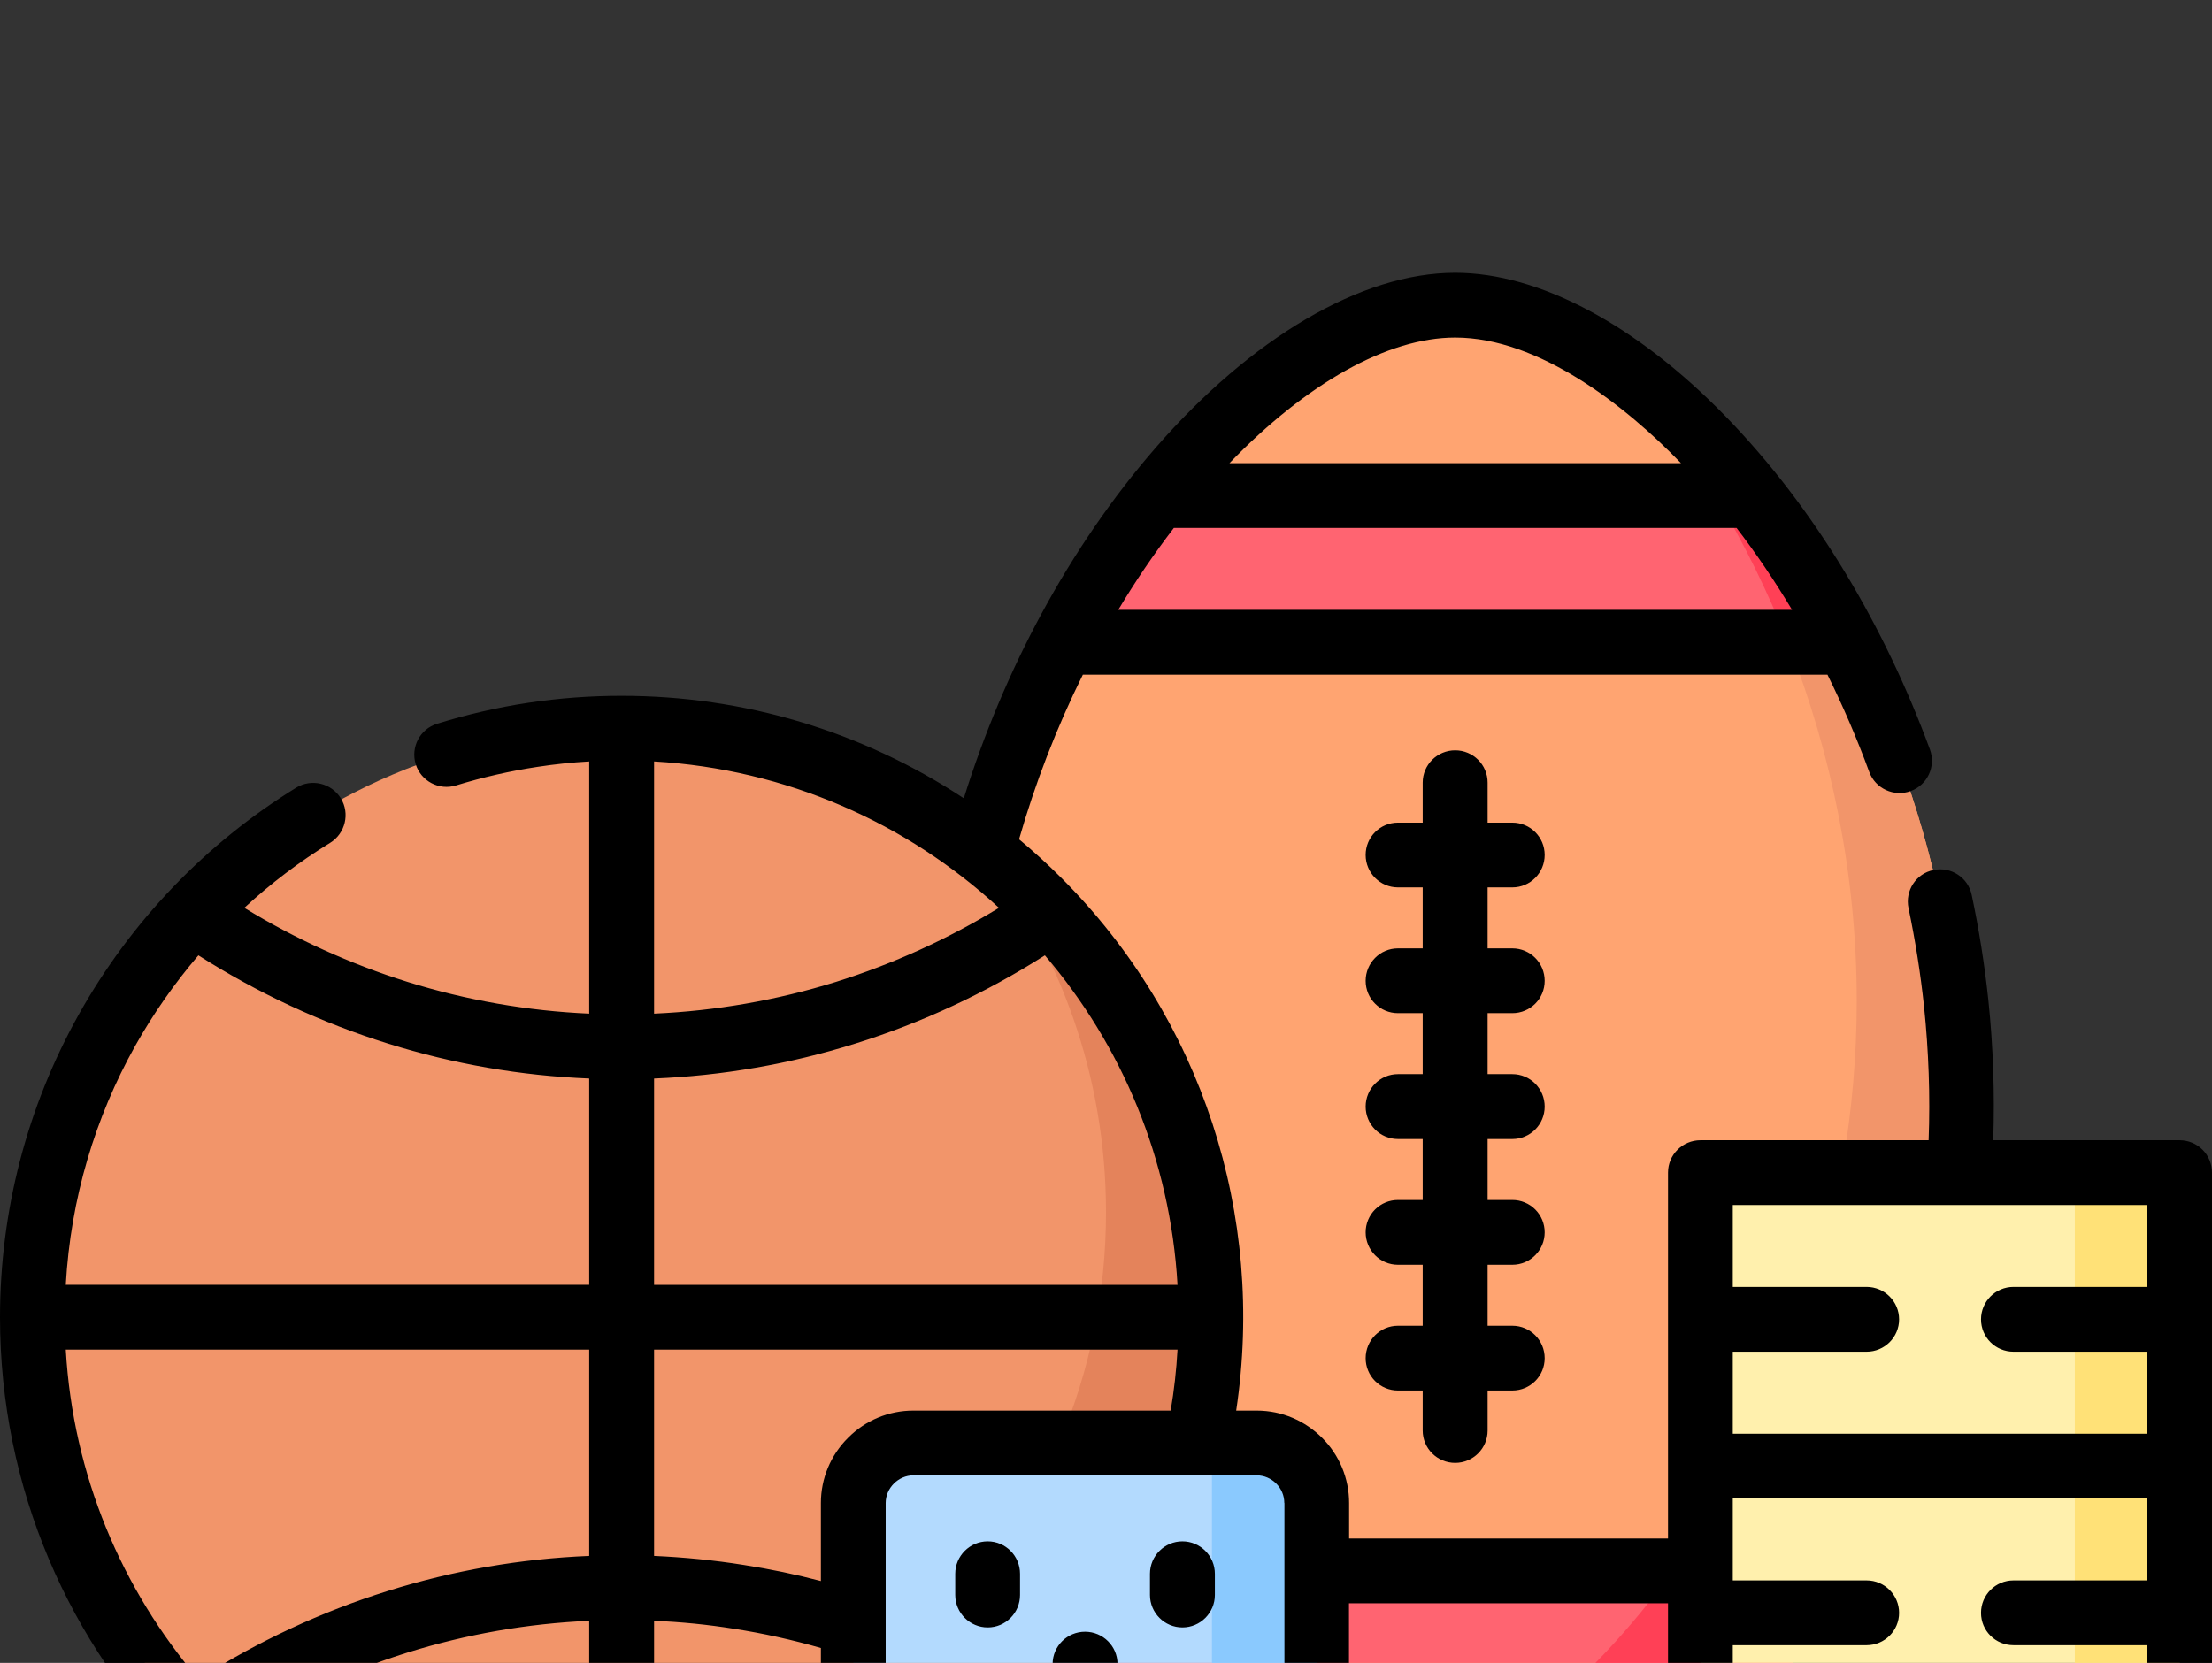<?xml version="1.0" encoding="UTF-8"?>
<svg xmlns="http://www.w3.org/2000/svg" xmlns:xlink="http://www.w3.org/1999/xlink" width="512pt" height="385pt" viewBox="0 0 512 385" version="1.1">
<rect x="0" y="0" width="512" height="385" fill="#333333" stroke="none"/>
<g id="surface3">
<path style=" stroke:none;fill-rule:evenodd;fill:rgb(100%,64.314%,44.314%);fill-opacity:1;" d="M 336.816 70.668 C 384.238 70.668 454.031 153.641 454.031 256 C 454.031 358.359 384.238 441.359 336.816 441.359 C 289.391 441.359 219.602 358.359 219.602 256 C 219.605 153.641 289.391 70.668 336.816 70.668 Z M 336.816 70.668 "/>
<path style=" stroke:none;fill-rule:evenodd;fill:rgb(94.902%,58.431%,41.569%);fill-opacity:1;" d="M 376.305 86.09 C 415.535 114.664 454.031 180.004 454.031 256 C 454.031 358.359 384.238 441.359 336.816 441.359 C 317.992 441.359 295.656 428.262 275.559 406.125 C 287.266 413.211 298.859 417.094 309.375 417.094 C 358.074 417.094 429.766 334.098 429.766 231.734 C 429.766 172.66 405.871 120.02 376.305 86.09 Z M 376.305 86.09 "/>
<path style=" stroke:none;fill-rule:evenodd;fill:rgb(100%,39.216%,44.314%);fill-opacity:1;" d="M 405.586 114.719 L 268.047 114.719 C 260.082 124.699 252.629 136.121 246.078 148.707 L 427.555 148.707 C 421.008 136.121 413.551 124.695 405.586 114.719 Z M 405.586 397.676 L 268.047 397.676 C 260.082 387.699 252.629 376.277 246.078 363.691 L 427.555 363.691 C 421.008 376.273 413.551 387.699 405.586 397.676 Z M 405.586 397.676 "/>
<path style=" stroke:none;fill-rule:evenodd;fill:rgb(100%,25.098%,33.725%);fill-opacity:1;" d="M 405.586 397.676 C 413.551 387.699 421.008 376.277 427.555 363.691 L 387.191 363.691 C 377.27 377.383 366.355 388.891 355.27 397.676 Z M 405.586 397.676 "/>
<path style=" stroke:none;fill-rule:evenodd;fill:rgb(100%,94.118%,67.843%);fill-opacity:1;" d="M 401.363 271.477 L 496.75 271.477 C 501.004 271.477 504.516 274.965 504.516 279.246 L 504.516 433.594 C 504.516 437.871 501.004 441.359 496.75 441.359 L 401.363 441.359 C 397.082 441.359 393.594 437.875 393.594 433.594 L 393.594 279.242 C 393.598 274.965 397.082 271.477 401.363 271.477 Z M 401.363 271.477 "/>
<path style=" stroke:none;fill-rule:evenodd;fill:rgb(94.902%,58.431%,41.569%);fill-opacity:1;" d="M 143.891 441.359 C 219.008 441.359 280.266 380.102 280.266 304.984 C 280.266 229.863 219.008 168.578 143.891 168.578 C 68.77 168.578 7.512 229.863 7.512 304.984 C 7.512 380.102 68.77 441.359 143.891 441.359 Z M 143.891 441.359 "/>
<path style=" stroke:none;fill-rule:evenodd;fill:rgb(89.412%,51.373%,35.686%);fill-opacity:1;" d="M 227.426 197.152 C 259.57 222.125 280.266 261.129 280.266 304.984 C 280.266 380.301 219.207 441.359 143.891 441.359 C 100.035 441.359 61.031 420.668 36.086 388.52 C 59.16 406.406 88.129 417.094 119.621 417.094 C 194.941 417.094 256 356.035 256 280.691 C 256 249.227 245.344 220.254 227.426 197.152 Z M 227.426 197.152 "/>
<path style=" stroke:none;fill-rule:evenodd;fill:rgb(70.196%,85.49%,99.608%);fill-opacity:1;" d="M 304.785 427.469 C 304.785 435.094 298.52 441.359 290.895 441.359 L 211.41 441.359 C 203.758 441.359 197.52 435.094 197.52 427.469 L 197.52 347.984 C 197.52 340.332 203.758 334.098 211.41 334.098 L 290.895 334.098 C 298.52 334.098 304.785 340.332 304.785 347.984 Z M 304.785 427.469 "/>
<path style=" stroke:none;fill-rule:evenodd;fill:rgb(54.118%,78.824%,99.608%);fill-opacity:1;" d="M 304.785 427.469 C 304.785 435.094 298.52 441.359 290.895 441.359 L 211.41 441.359 C 203.758 441.359 197.52 435.094 197.52 427.469 L 197.52 417.094 L 265.949 417.094 C 273.973 417.094 280.52 410.547 280.52 402.523 L 280.52 334.098 L 290.895 334.098 C 298.52 334.098 304.785 340.332 304.785 347.984 Z M 304.785 427.469 "/>
<path style=" stroke:none;fill-rule:evenodd;fill:rgb(100%,88.235%,46.667%);fill-opacity:1;" d="M 480.254 271.477 L 496.75 271.477 C 501.004 271.477 504.516 274.965 504.516 279.246 L 504.516 433.594 C 504.516 437.871 501.004 441.359 496.75 441.359 L 401.363 441.359 C 397.082 441.359 393.594 437.875 393.594 433.594 L 393.594 417.098 L 465.68 417.098 C 473.676 417.098 480.25 410.547 480.25 402.527 L 480.25 271.477 Z M 480.254 271.477 "/>
<path style=" stroke:none;fill-rule:evenodd;fill:rgb(100%,25.098%,33.725%);fill-opacity:1;" d="M 397.055 114.719 C 403.57 125.566 409.176 136.934 413.809 148.707 L 427.555 148.707 C 421.008 136.121 413.551 124.695 405.586 114.719 Z M 397.055 114.719 "/>
<path style=" stroke:none;fill-rule:nonzero;fill:rgb(0%,0%,0%);fill-opacity:1;" d="M 194.008 439.855 C 187.258 442.379 180.23 444.391 172.945 445.895 C 163.383 447.848 153.648 448.836 143.891 448.844 C 105.594 448.844 69.223 433.789 42.152 406.719 C 16.102 380.668 0 344.695 0 304.984 C 0 280.379 6.234 256.34 18.227 234.883 C 30.262 213.371 47.59 195.289 68.57 182.355 C 72.086 180.199 76.707 181.305 78.891 184.82 C 81.043 188.336 79.938 192.957 76.422 195.137 C 69.324 199.492 62.668 204.535 56.555 210.191 C 68.398 217.43 81.09 223.191 94.34 227.34 C 107.977 231.586 122.105 234.051 136.379 234.684 L 136.379 176.289 C 132.352 176.516 128.383 176.938 124.473 177.535 C 118.07 178.5 111.75 179.941 105.562 181.844 C 101.625 183.062 97.43 180.852 96.211 176.91 C 95.02 172.941 97.23 168.777 101.172 167.559 C 108.059 165.43 115.09 163.785 122.234 162.711 C 129.402 161.629 136.641 161.086 143.891 161.094 C 172.121 161.094 199.508 169.258 223.09 184.82 C 232.246 155.48 247.27 126.906 267.539 103.605 C 289.648 78.238 315.074 63.156 336.816 63.156 C 356.379 63.156 378.883 75.348 399.266 96.238 C 420.383 117.895 436.371 145.391 446.719 173.539 C 448.133 177.422 446.148 181.73 442.266 183.148 C 438.383 184.566 434.074 182.582 432.656 178.699 C 429.84 171.027 426.613 163.516 422.992 156.191 L 250.645 156.191 C 244.582 168.43 239.641 181.191 235.875 194.316 C 239.266 197.145 242.531 200.121 245.652 203.246 C 278.109 235.703 292.965 281.258 286.133 326.586 L 290.895 326.586 C 296.789 326.586 302.121 328.992 306.004 332.879 C 310.023 336.875 312.277 342.316 312.27 347.984 L 312.27 356.203 L 386.086 356.203 L 386.086 271.477 C 386.086 267.34 389.457 263.992 393.598 263.992 L 446.406 263.992 C 446.801 253.762 446.406 243.242 445.355 233.098 C 444.539 225.434 443.336 217.82 441.758 210.277 C 440.906 206.223 443.484 202.254 447.539 201.434 C 451.594 200.582 455.562 203.191 456.383 207.215 C 458.086 215.27 459.375 223.406 460.238 231.594 C 461.371 242.449 461.711 253.078 461.371 263.992 L 504.516 263.992 C 506.504 263.992 508.406 264.781 509.809 266.184 C 511.215 267.586 512 269.492 512 271.477 L 512 441.359 C 512 443.344 511.215 445.25 509.809 446.652 C 508.406 448.055 506.504 448.844 504.516 448.844 L 393.598 448.844 C 389.457 448.844 386.086 445.496 386.086 441.359 L 386.086 427.836 C 380.242 432.602 374.32 436.598 368.422 439.801 C 357.566 445.695 346.824 448.844 336.816 448.844 C 326.586 448.844 316.492 445.582 307.449 440.988 C 303.367 445.949 297.328 448.844 290.895 448.844 L 211.41 448.844 C 205.738 448.855 200.297 446.602 196.301 442.578 C 195.461 441.738 194.691 440.828 194.008 439.855 Z M 323.578 205.457 C 319.441 205.457 316.098 202.086 316.098 197.945 C 316.098 193.805 319.441 190.461 323.578 190.461 L 329.305 190.461 L 329.305 181.191 C 329.305 177.055 332.68 173.711 336.816 173.711 C 340.957 173.711 344.328 177.055 344.328 181.191 L 344.328 190.461 L 350.055 190.461 C 354.195 190.461 357.539 193.809 357.539 197.945 C 357.539 202.082 354.195 205.457 350.055 205.457 L 344.328 205.457 L 344.328 219.574 L 350.055 219.574 C 354.195 219.574 357.539 222.949 357.539 227.086 C 357.539 231.227 354.195 234.57 350.055 234.57 L 344.328 234.57 L 344.328 248.688 L 350.055 248.688 C 354.195 248.688 357.539 252.059 357.539 256.199 C 357.539 260.336 354.195 263.711 350.055 263.711 L 344.328 263.711 L 344.328 277.828 L 350.055 277.828 C 352.043 277.824 353.945 278.613 355.348 280.016 C 356.754 281.422 357.539 283.324 357.539 285.309 C 357.539 289.449 354.195 292.824 350.055 292.824 L 344.328 292.824 L 344.328 306.941 L 350.055 306.941 C 354.195 306.941 357.539 310.312 357.539 314.453 C 357.539 318.59 354.195 321.934 350.055 321.934 L 344.328 321.934 L 344.328 331.203 C 344.328 335.344 340.957 338.688 336.816 338.688 C 332.68 338.688 329.305 335.344 329.305 331.203 L 329.305 321.934 L 323.578 321.934 C 321.594 321.938 319.688 321.148 318.285 319.746 C 316.883 318.34 316.094 316.438 316.098 314.453 C 316.098 310.312 319.441 306.941 323.578 306.941 L 329.305 306.941 L 329.305 292.824 L 323.578 292.824 C 319.441 292.824 316.098 289.449 316.098 285.309 C 316.094 283.324 316.883 281.422 318.285 280.016 C 319.688 278.613 321.594 277.824 323.578 277.828 L 329.305 277.828 L 329.305 263.711 L 323.578 263.711 C 319.441 263.711 316.098 260.336 316.098 256.199 C 316.098 252.059 319.441 248.688 323.578 248.688 L 329.305 248.688 L 329.305 234.57 L 323.578 234.57 C 319.441 234.57 316.098 231.227 316.098 227.086 C 316.098 222.949 319.441 219.574 323.578 219.574 L 329.305 219.574 L 329.305 205.457 Z M 312.238 390.164 L 386.086 390.164 L 386.086 371.199 L 312.238 371.199 Z M 312.238 405.16 L 312.238 426.59 C 319.668 430.617 328.285 433.848 336.816 433.848 C 344.355 433.848 352.66 431.352 361.277 426.676 C 369.473 422.227 377.891 415.848 386.086 407.797 L 386.086 405.16 Z M 297.301 347.984 L 297.273 347.984 C 297.273 346.227 296.562 344.641 295.402 343.477 C 294.238 342.316 292.652 341.578 290.895 341.578 L 211.41 341.578 C 209.652 341.578 208.066 342.316 206.902 343.477 C 205.738 344.641 205.004 346.227 205.004 347.984 L 205.004 427.469 C 205.004 429.227 205.738 430.812 206.902 431.977 C 208.094 433.176 209.719 433.852 211.41 433.848 L 290.895 433.848 C 292.586 433.848 294.207 433.176 295.402 431.977 C 296.59 430.785 297.301 429.172 297.301 427.469 Z M 414.801 141.195 C 410.746 134.422 406.438 128.07 401.957 122.23 L 271.703 122.23 C 267.051 128.297 262.754 134.629 258.836 141.195 Z M 389.09 107.234 C 376.332 93.996 356.18 78.152 336.816 78.152 C 321.141 78.152 302.262 88.867 284.574 107.234 Z M 243.641 385.262 C 243.641 381.121 247.016 377.777 251.152 377.777 C 255.293 377.777 258.664 381.121 258.664 385.262 L 258.664 390.164 C 258.668 392.156 257.875 394.07 256.469 395.477 C 255.059 396.887 253.148 397.68 251.152 397.676 C 249.16 397.68 247.25 396.887 245.84 395.48 C 244.43 394.07 243.641 392.156 243.641 390.164 Z M 266.176 406.152 C 266.176 402.016 269.551 398.668 273.688 398.668 C 277.828 398.668 281.199 402.016 281.199 406.152 L 281.199 411.086 C 281.199 415.223 277.828 418.57 273.688 418.57 C 269.551 418.57 266.176 415.223 266.176 411.086 Z M 221.105 364.367 C 221.105 360.23 224.477 356.855 228.617 356.855 C 232.758 356.855 236.102 360.23 236.102 364.367 L 236.102 369.273 C 236.102 373.41 232.754 376.785 228.617 376.785 C 224.48 376.785 221.105 373.41 221.105 369.273 Z M 266.176 364.367 C 266.176 360.23 269.551 356.855 273.688 356.855 C 277.828 356.855 281.199 360.23 281.199 364.367 L 281.199 369.273 C 281.199 373.41 277.828 376.785 273.688 376.785 C 269.551 376.785 266.176 373.41 266.176 369.273 Z M 221.105 406.152 C 221.105 402.016 224.477 398.668 228.617 398.668 C 232.758 398.668 236.102 402.016 236.102 406.152 L 236.102 411.086 C 236.102 415.223 232.754 418.57 228.617 418.57 C 224.48 418.57 221.105 415.223 221.105 411.086 Z M 270.969 326.586 C 271.766 321.914 272.297 317.199 272.555 312.469 L 151.398 312.469 L 151.398 360.23 C 158.375 360.543 165.316 361.223 172.207 362.328 C 178.242 363.266 184.195 364.512 190.008 366.043 L 190.008 347.984 C 190.004 342.312 192.27 336.871 196.301 332.879 C 200.297 328.848 205.734 326.582 211.41 326.586 Z M 190.008 381.547 C 183.41 379.648 176.695 378.16 169.91 377.098 C 163.781 376.117 157.602 375.5 151.398 375.254 L 151.398 433.648 C 157.75 433.281 163.957 432.488 169.969 431.238 C 176.797 429.824 183.5 427.852 190.008 425.344 Z M 45.922 221.191 C 40.379 227.68 35.48 234.695 31.297 242.137 C 22.055 258.664 16.355 277.43 15.223 297.469 L 136.379 297.469 L 136.379 249.707 C 120.582 249.066 104.941 246.352 89.859 241.629 C 74.297 236.781 59.559 229.863 45.922 221.191 Z M 15.223 312.469 C 16.895 341.523 28.176 367.969 45.949 388.746 C 59.559 380.074 74.297 373.156 89.859 368.309 C 104.941 363.586 120.582 360.871 136.379 360.23 L 136.379 312.469 Z M 56.555 399.746 C 77.812 419.336 105.648 431.863 136.379 433.648 L 136.379 375.254 C 122.105 375.883 107.977 378.352 94.34 382.594 C 81.09 386.746 68.398 392.508 56.555 399.746 Z M 151.398 176.289 L 151.398 234.684 C 165.68 234.051 179.816 231.582 193.465 227.344 C 206.703 223.188 219.387 217.426 231.227 210.191 C 209.938 190.574 182.07 178.074 151.398 176.289 Z M 241.855 221.191 C 228.219 229.863 213.48 236.781 197.918 241.629 C 182.832 246.352 167.191 249.07 151.398 249.707 L 151.398 297.473 L 272.555 297.473 C 270.883 268.387 259.602 241.941 241.855 221.191 Z M 497.004 297.953 L 497.004 278.988 L 401.078 278.988 L 401.078 297.953 L 432.062 297.953 C 436.199 297.953 439.574 301.328 439.574 305.465 C 439.574 309.605 436.199 312.949 432.062 312.949 L 401.078 312.949 L 401.078 331.941 L 497.004 331.941 L 497.004 312.949 L 466.051 312.949 C 461.883 312.949 458.535 309.602 458.535 305.465 C 458.535 301.328 461.883 297.953 466.051 297.953 Z M 432.062 365.898 C 436.199 365.898 439.574 369.273 439.574 373.41 C 439.574 377.551 436.199 380.895 432.062 380.895 L 401.078 380.895 L 401.078 399.887 L 497.004 399.887 L 497.004 380.895 L 466.051 380.895 C 461.883 380.895 458.535 377.551 458.535 373.41 C 458.535 369.273 461.883 365.898 466.051 365.898 L 497.004 365.898 L 497.004 346.938 L 401.078 346.938 L 401.078 365.898 Z M 497.004 414.883 L 401.078 414.883 L 401.078 433.848 L 497.004 433.848 Z M 497.004 414.883 "/>
</g>
</svg>
